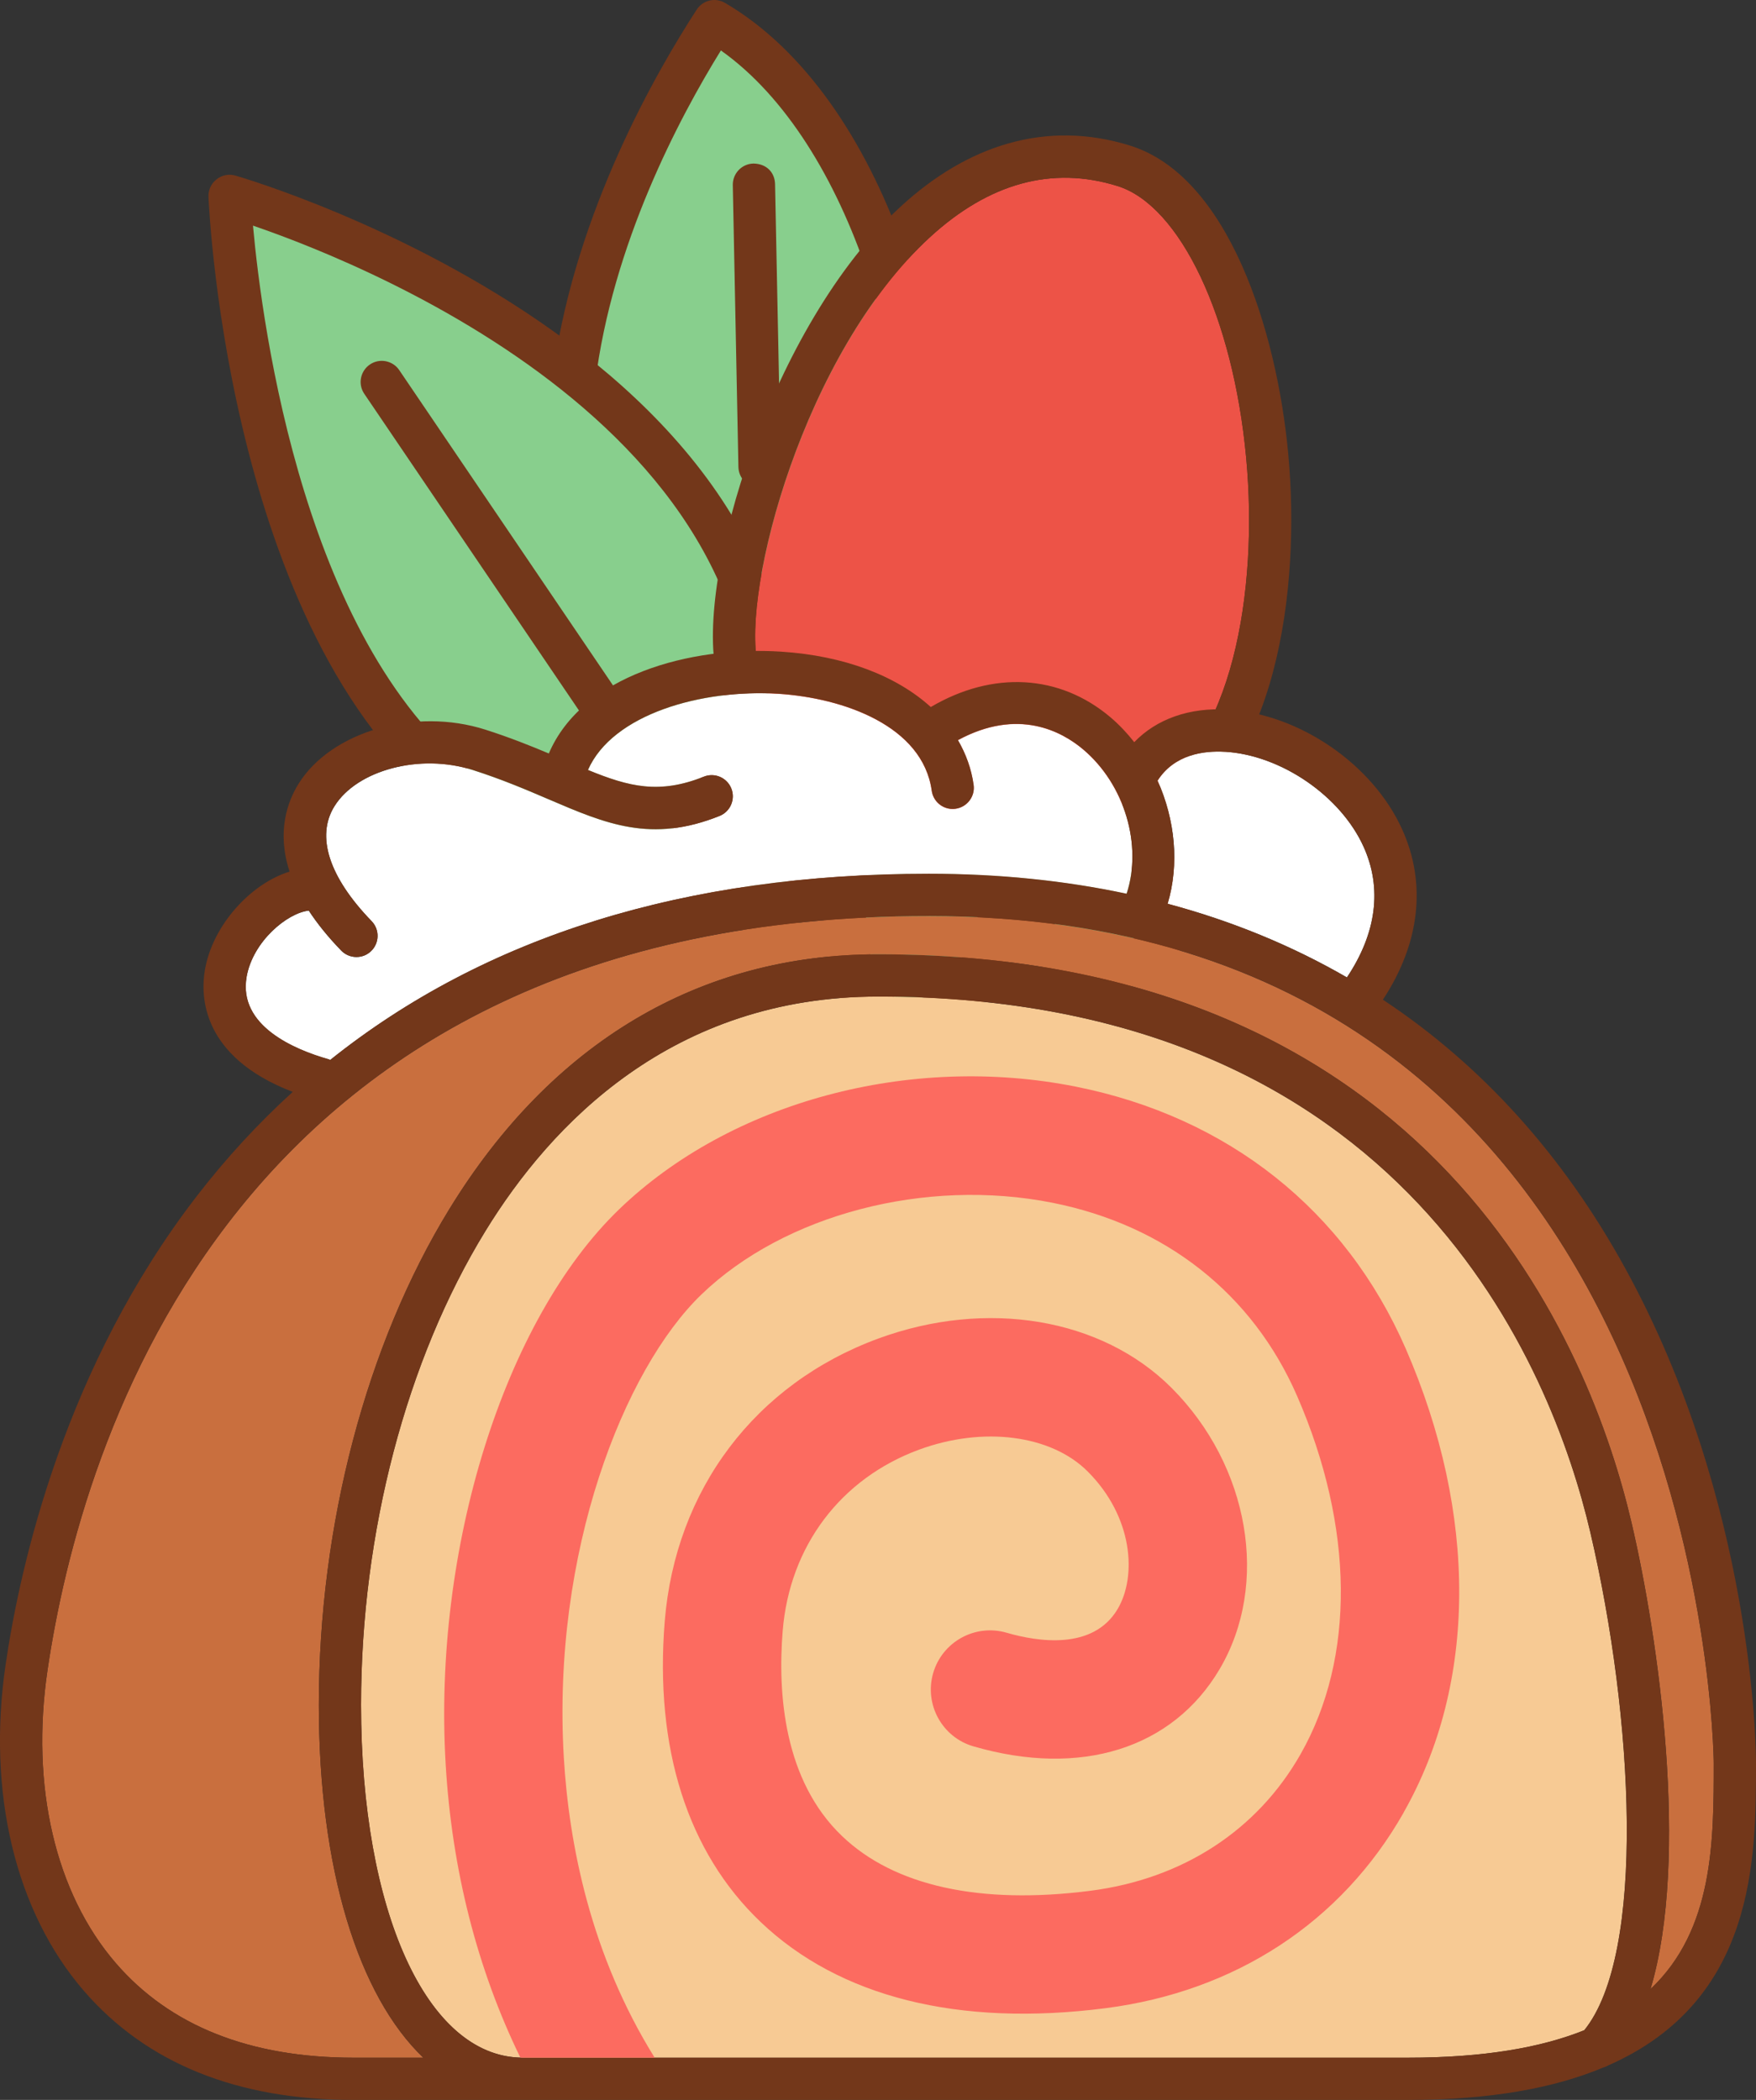 <?xml version="1.0" encoding="UTF-8"?>
<svg id="Layer_2" data-name="Layer 2" xmlns="http://www.w3.org/2000/svg" viewBox="0 0 322.42 385.6">
  <rect x="0" y="0" width="322.42" height="385.6" fill="#333333" stroke="none"/>
  <defs>
    <style>
      .cls-1 {
        fill: #f7ca94;
      }

      .cls-1, .cls-2, .cls-3, .cls-4, .cls-5, .cls-6, .cls-7 {
        stroke-width: 0px;
      }

      .cls-2 {
        fill: #88cf8d;
      }

      .cls-3 {
        fill: #fff;
      }

      .cls-4 {
        fill: #ed5347;
      }

      .cls-5 {
        fill: #c96f3e;
      }

      .cls-6 {
        fill: #73371a;
      }

      .cls-7 {
        fill: #fc6b60;
      }
    </style>
  </defs>
  <g id="objects">
    <g>
      <g>
        <path class="cls-2" d="m140.49,149.84C74.24,102.23,117.72,24.59,131.18,3.89c42.44,24.84,56.93,129.39,9.32,145.96Z"/>
        <path class="cls-6" d="m140.49,153.73c-.8,0-1.6-.25-2.27-.73C69.54,103.63,112.97,24.77,127.92,1.77c1.13-1.74,3.41-2.29,5.21-1.23,29.47,17.25,43.91,66.71,40.4,102.64-2.56,26.22-13.85,44.1-31.77,50.33-.41.15-.84.22-1.28.22Zm-8.13-144.46c-15.29,24.71-49.18,92.84,8.73,136.2,18.56-7.75,23.47-30.12,24.73-43.04,3.15-32.31-9.51-76.2-33.45-93.16Z"/>
      </g>
      <g>
        <path class="cls-2" d="m139.46,153.98C160.16,69.1,42.15,35.98,42.15,35.98c0,0,6.21,142.85,97.31,118.01Z"/>
        <path class="cls-6" d="m119.18,160.77c-13.13,0-24.96-3.8-35.36-11.39-41.48-30.28-45.4-109.86-45.54-113.23-.06-1.24.49-2.44,1.47-3.21.97-.78,2.26-1.04,3.46-.7,1.22.34,121.37,35.15,100.03,122.67-.33,1.37-1.39,2.45-2.75,2.83-7.43,2.02-14.54,3.03-21.3,3.03Zm20.28-6.78h.06-.06ZM46.45,41.43c1.68,18.57,9.53,78.02,41.96,101.67,13.21,9.65,29.28,12.23,47.79,7.71,14.78-68.58-67.63-101.79-89.75-109.38Z"/>
      </g>
      <g>
        <path class="cls-4" d="m162.51,146.76c12.17,5.62,25.42,6.64,37.64,3.11,3.45-1,6.81-2.35,10.04-4.07,16.05-8.53,20.91-37.18,18.62-61.79-2.4-25.76-12.11-46.26-23.61-49.85-12-3.74-23.61-.57-34.49,9.43-23.08,21.21-34.6,64.75-31.57,78.45,2.12,9.57,11.08,19.04,23.38,24.71Z"/>
        <path class="cls-2" d="m138.39,163.17c5.45.5,12.18-4.77,14.31-6.84,1.18-1.15,2.95-1.43,4.43-.7,1.47.73,2.33,2.31,2.14,3.94-.53,4.45-.98,17.12,3.27,22.2,1.01,1.21,2.2,1.82,3.74,1.91,10.21.59,13.99-18.03,14.03-18.21.28-1.47,1.36-2.6,2.83-3.04,1.45-.38,2.99.11,3.96,1.25.12.14,12.73,14.6,20.93,8.76,2.45-1.75,2.85-3.39,2.93-4.48.32-4.15-3.84-9.2-5.47-10.8-.21-.21-.39-.43-.54-.67-14.71,5.01-30.91,4.15-45.69-2.67-6.57-3.03-12.33-7.07-16.92-11.68-3.56,1.97-9.86,6.31-11.12,11.14-.54,2.08-.08,4.06,1.46,6.21,1.62,2.27,3.49,3.48,5.72,3.68Z"/>
        <path class="cls-6" d="m137.72,170.91c4.94.44,9.74-1.52,13.46-3.74.11,6.28,1.18,14.51,5.41,19.57,2.38,2.85,5.58,4.47,9.25,4.68,11.64.68,17.57-10.35,20.24-17.86,6.1,5.29,16.84,12.06,26.46,5.18,4.71-3.36,5.95-7.42,6.16-10.23.48-6.42-3.74-12.34-6.2-15.2.44-.22.89-.42,1.33-.66,20.51-10.9,25.05-44.18,22.7-69.37-2.1-22.56-10.97-50.9-29.03-56.54-7.61-2.38-15.2-2.47-22.54-.35-6.77,1.96-13.33,5.8-19.52,11.48-23.84,21.9-37.78,68.31-33.9,85.85.94,4.24,2.91,8.43,5.7,12.38-4.32,2.57-11.61,7.85-13.53,15.2-1.12,4.29-.21,8.68,2.64,12.69,2.93,4.12,6.86,6.51,11.37,6.92Zm1.41-48.86c-3.03-13.71,8.48-57.25,31.57-78.45,10.89-10,22.49-13.18,34.49-9.43,11.5,3.59,21.21,24.09,23.61,49.85,2.3,24.61-2.57,53.27-18.62,61.79-3.23,1.72-6.59,3.07-10.04,4.07-12.21,3.53-25.47,2.5-37.64-3.11-12.31-5.68-21.26-15.15-23.38-24.71Zm-7.91,31.23c1.26-4.83,7.56-9.18,11.12-11.14,4.59,4.61,10.35,8.65,16.92,11.68,14.78,6.82,30.97,7.68,45.69,2.67.15.24.33.46.54.67,1.63,1.6,5.79,6.65,5.47,10.8-.08,1.09-.48,2.73-2.93,4.48-8.2,5.84-20.81-8.61-20.93-8.76-.97-1.15-2.51-1.63-3.96-1.25-1.47.44-2.55,1.57-2.83,3.04-.04.19-3.82,18.81-14.03,18.21-1.54-.09-2.72-.7-3.74-1.91-4.25-5.07-3.8-17.75-3.27-22.2.19-1.63-.66-3.21-2.14-3.94-1.48-.73-3.25-.45-4.43.7-2.13,2.07-8.86,7.34-14.31,6.84-2.23-.2-4.1-1.41-5.72-3.68-1.54-2.16-2-4.13-1.46-6.21Z"/>
      </g>
      <path class="cls-3" d="m60.63,194.64c28.39-22.7,65.2-34.18,109.89-34.18,12.79,0,24.91,1.24,36.33,3.67,2.93-8.92-.33-20.04-7.97-26.5-3.91-3.31-11.94-7.7-23-1.71,1.47,2.53,2.47,5.27,2.88,8.22.3,2.12-1.19,4.08-3.31,4.38-.18.02-.36.04-.54.04-1.91,0-3.57-1.41-3.84-3.35-1.65-11.91-16.2-17.03-28.14-17.8-14.07-.9-30.46,3.72-34.98,13.99,7.58,3.1,13.12,4.49,21.27,1.23,1.99-.8,4.25.17,5.05,2.16.8,1.99-.17,4.25-2.16,5.05-12.55,5.02-20.83,1.46-31.33-3.03-4.02-1.72-8.58-3.68-14-5.41-9.61-3.08-21.23-.03-25.38,6.66-3.43,5.52-1,13.02,6.83,21.1,1.49,1.54,1.45,4-.09,5.49-.75.73-1.73,1.09-2.7,1.09s-2.03-.39-2.79-1.18c-2.49-2.57-4.44-5.02-5.96-7.34-3.91.42-10.28,5.63-11.42,12.19-1.56,8.97,8.74,13.32,15.02,15.11.12.03.22.09.33.13Z"/>
      <path class="cls-1" d="m290.9,372.8c-7.89,3.18-18.4,5.05-32.41,5.05H95.98c-.14,0-.28,0-.42-.02-17.25-.4-29.27-26.94-29.27-64.78,0-31.63,8.32-63.34,22.83-86.98,12.05-19.66,34.33-43.07,72.09-43.07,97.23,0,123.85,68.74,130.77,98.3,8,34.13,10.26,77.47-1.09,91.5Z"/>
      <path class="cls-3" d="m214.39,165.95c11.82,3.17,22.81,7.69,32.92,13.53,5.43-8.12,6.51-16.37,3.06-24-4.21-9.32-15.14-16.82-25.42-17.44-3.98-.24-9.34.5-12.41,5.3,3.23,7.17,4.02,15.37,1.85,22.6Z"/>
      <path class="cls-5" d="m170.51,168.22c-127.64,0-155.66,96.86-161.79,138.5-3.13,21.31,1.44,40.9,12.55,53.77,9.95,11.52,24.63,17.36,43.65,17.36h12.8c-11.93-11.41-19.18-34.66-19.18-64.78,0-33.03,8.73-66.21,23.96-91.04,18.77-30.61,45.99-46.79,78.72-46.79,102.78,0,130.98,72.94,138.33,104.3,5,21.33,10.71,61.57,3.5,85.72,11.6-10.95,11.61-27.25,11.61-41.5,0-1.56-1.65-155.53-144.15-155.53Z"/>
      <path class="cls-6" d="m253.92,183.56c6.77-10.28,8.06-21.27,3.53-31.27-5.4-11.95-18.87-21.19-32.03-21.99-7.01-.43-13.06,1.72-17.16,5.98-1.31-1.66-2.76-3.21-4.38-4.58-9.35-7.91-21.6-8.57-32.98-1.87-6.29-5.72-15.87-9.42-27.48-10.17-16.77-1.08-36.54,4.39-42.65,18.7-3.42-1.44-7.22-2.96-11.63-4.37-12.96-4.15-28.36.32-34.34,9.96-2.01,3.24-4.03,8.76-1.63,16.1-7.16,2.21-14.13,9.86-15.54,18.01-.83,4.78-.71,15.98,16.12,22.44-6.35,5.78-12.24,12.16-17.65,19.18C11.99,250.95,3.79,286.93,1.04,305.59c-3.46,23.54,1.77,45.4,14.35,59.97,11.49,13.3,28.15,20.04,49.53,20.04h193.58c15.37,0,27.03-2.24,35.9-5.96.31-.08.61-.22.9-.38,27.12-11.94,27.12-38.12,27.12-55.51,0-1.93-.27-47.64-24.03-90.89-11.44-20.83-26.4-37.33-44.47-49.29Zm-28.97-45.51c10.28.62,21.21,8.12,25.42,17.44,3.45,7.63,2.37,15.87-3.06,24-10.11-5.85-21.11-10.37-32.92-13.53,2.17-7.24,1.38-15.43-1.85-22.6,3.07-4.8,8.43-5.54,12.41-5.3Zm-179.67,41.34c1.14-6.56,7.5-11.77,11.42-12.19,1.52,2.32,3.46,4.77,5.96,7.34.76.79,1.77,1.18,2.79,1.18s1.95-.36,2.7-1.09c1.54-1.49,1.58-3.95.09-5.49-7.83-8.09-10.26-15.58-6.83-21.1,4.15-6.69,15.77-9.74,25.38-6.66,5.42,1.73,9.98,3.69,14,5.41,10.49,4.5,18.78,8.05,31.33,3.03,1.99-.8,2.96-3.06,2.16-5.05-.8-1.99-3.05-2.96-5.05-2.16-8.16,3.26-13.7,1.88-21.27-1.23,4.52-10.27,20.91-14.88,34.98-13.99,11.95.77,26.49,5.89,28.14,17.8.27,1.94,1.93,3.35,3.84,3.35.18,0,.36-.01.54-.04,2.12-.3,3.61-2.26,3.31-4.38-.41-2.95-1.41-5.69-2.88-8.22,11.06-5.99,19.08-1.6,23,1.71,7.64,6.46,10.89,17.58,7.97,26.5-11.42-2.44-23.54-3.67-36.33-3.67-44.69,0-81.49,11.48-109.89,34.18-.11-.04-.21-.1-.33-.13-6.28-1.79-16.58-6.14-15.02-15.11Zm245.62,193.41c-7.89,3.17-18.4,5.04-32.4,5.04H95.98c-17.47,0-29.68-26.64-29.68-64.78,0-31.64,8.31-63.34,22.81-86.99,12.05-19.65,34.34-43.08,72.11-43.08,97.23,0,123.84,68.75,130.77,98.31,8,34.13,10.26,77.46-1.09,91.5Zm12.15-7.55c7.2-24.15,1.49-64.4-3.5-85.72-7.35-31.36-35.54-104.3-138.33-104.3-32.74,0-59.96,16.18-78.72,46.79-15.22,24.83-23.96,58.02-23.96,91.04,0,30.12,7.26,53.38,19.18,64.78h-12.8c-19.02,0-33.71-5.84-43.65-17.36-11.11-12.86-15.68-32.46-12.55-53.77,6.12-41.64,34.15-138.5,161.79-138.5,142.5,0,144.15,153.98,144.15,155.53,0,14.25,0,30.55-11.61,41.5Z"/>
      <path class="cls-7" d="m257.73,332.83c-11.41,20.11-30.87,32.86-54.77,35.93-26.94,3.45-48.83-2.03-63.32-15.85-13.4-12.78-19.47-31.88-17.59-55.18,1.97-24.22,16.63-43.63,39.22-51.94,19.91-7.31,41.02-3.76,53.82,9.04,14.35,14.35,18.06,36.09,8.83,51.69-8.62,14.58-25.5,19.88-45.17,14.16-5.76-1.66-9.08-7.7-7.41-13.46,1.68-5.76,7.7-9.08,13.48-7.41,5.67,1.65,15.87,3.28,20.39-4.35,3.56-6.02,2.84-16.92-5.5-25.26-6.72-6.72-19.16-8.34-30.95-4.01-14.42,5.31-23.79,17.75-25.05,33.29-.93,11.55.2,27.47,10.93,37.7,9.58,9.15,25.33,12.61,45.54,10.02,16.96-2.17,30.67-11.09,38.63-25.11,10.06-17.7,9.83-41.66-.64-65.73-8.15-18.74-24.1-31.35-44.92-35.5-23.29-4.64-49.21,2.14-64.48,16.86-14.22,13.73-27.47,47.33-25.25,84.98.95,16.01,4.94,36.26,16.68,55.14h-24.24c-.14,0-.28,0-.42-.02-7.87-16.15-12.56-34.35-13.71-53.85-2.36-39.64,10.74-81.55,31.85-101.91,20.5-19.75,53.38-28.6,83.82-22.53,28.01,5.59,49.53,22.69,60.62,48.15,13.21,30.4,13.07,61.43-.4,85.14Z"/>
      <path class="cls-6" d="m111.51,135.09c-1.24,0-2.47-.6-3.22-1.7l-41.4-61.07c-1.21-1.77-.74-4.19,1.03-5.39,1.77-1.21,4.2-.73,5.39,1.04l41.4,61.07c1.21,1.77.74,4.19-1.04,5.39-.67.45-1.42.67-2.17.67Z"/>
      <path class="cls-6" d="m139.46,89.55c-2.11,0-3.84-1.69-3.88-3.8l-1.03-51.76c-.04-2.14,1.66-3.92,3.8-3.96,2.42.04,3.92,1.66,3.96,3.8l1.04,51.76c.04,2.14-1.66,3.92-3.8,3.96h-.08Z"/>
    </g>
  </g>
</svg>